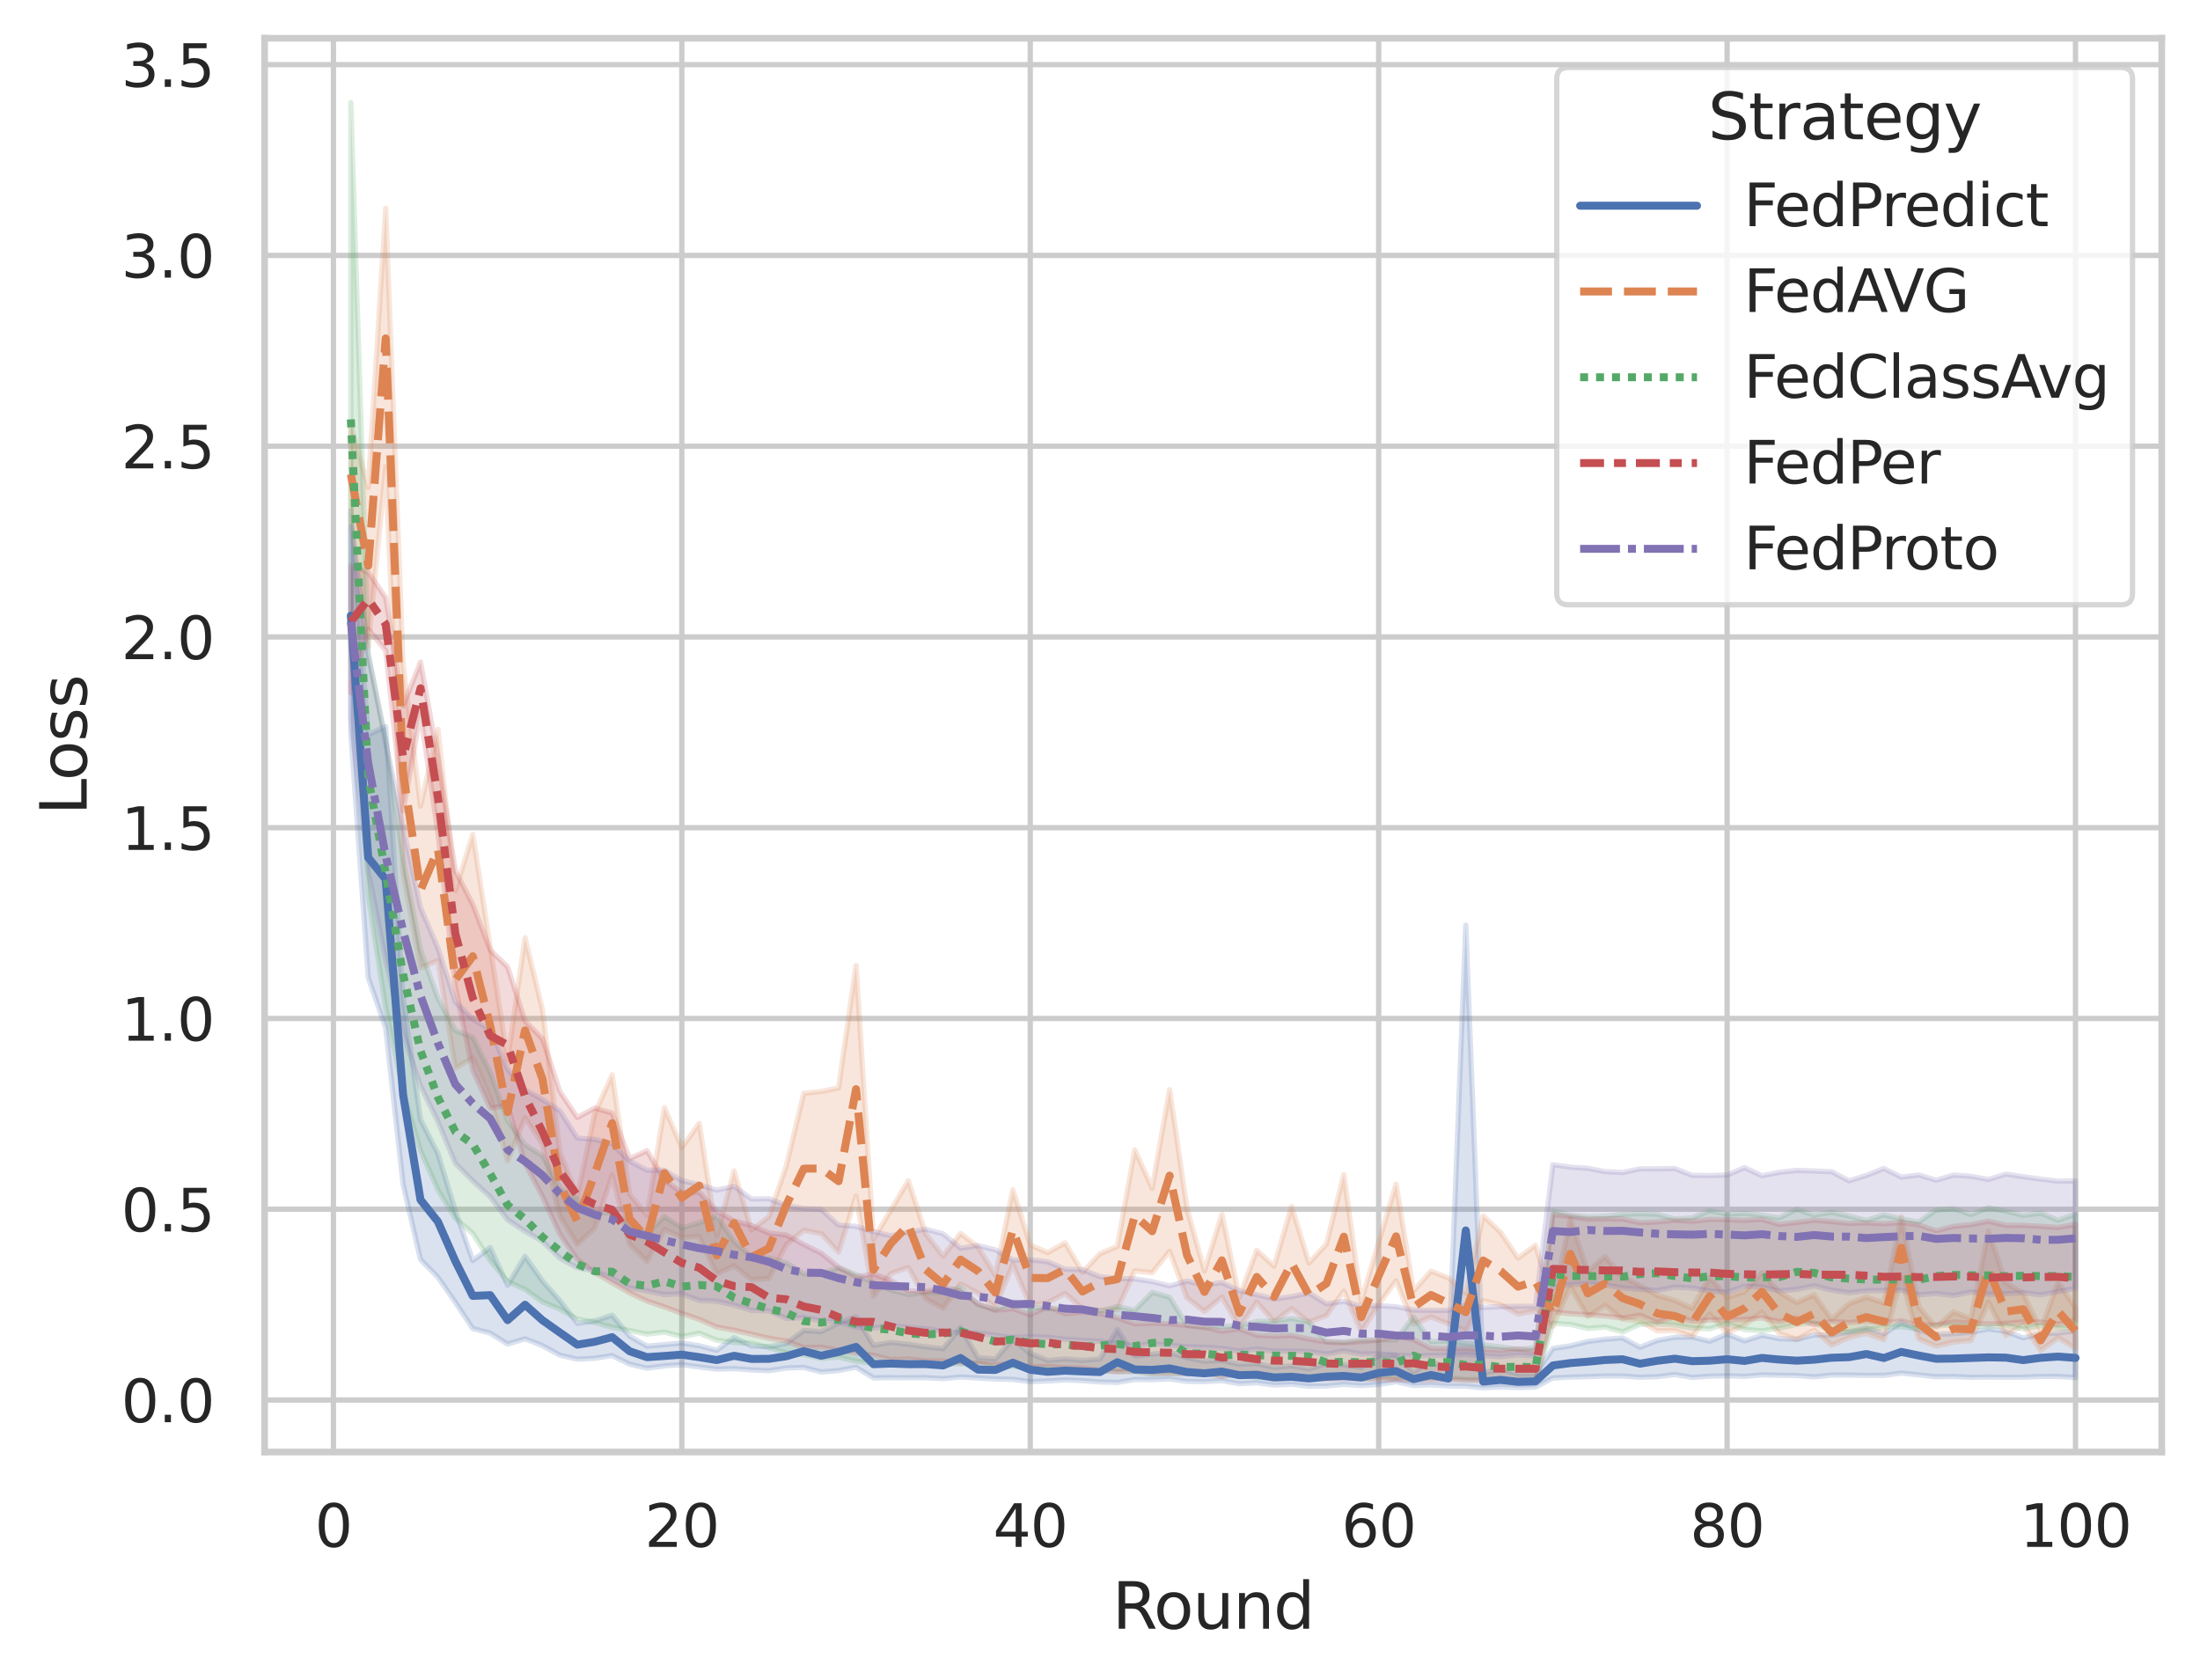 <?xml version="1.0" encoding="utf-8" standalone="no"?>
<!DOCTYPE svg PUBLIC "-//W3C//DTD SVG 1.1//EN"
  "http://www.w3.org/Graphics/SVG/1.1/DTD/svg11.dtd">
<svg xmlns:xlink="http://www.w3.org/1999/xlink" width="414.127pt" height="316.272pt" viewBox="0 0 414.127 316.272" xmlns="http://www.w3.org/2000/svg" version="1.1">
 <defs>
  <style type="text/css">*{stroke-linejoin: round; stroke-linecap: butt}</style>
 </defs>
 <g id="figure_1">
  <g id="patch_1">
   <path d="M 0 316.272 
L 414.127 316.272 
L 414.127 0 
L 0 0 
z
" style="fill: #ffffff"/>
  </g>
  <g id="axes_1">
   <g id="patch_2">
    <path d="M 49.807 273.312 
L 406.927 273.312 
L 406.927 7.2 
L 49.807 7.2 
z
" style="fill: #ffffff"/>
   </g>
   <g id="matplotlib.axis_1">
    <g id="xtick_1">
     <g id="line2d_1">
      <path d="M 62.761 273.312 
L 62.761 7.2 
" clip-path="url(#p85177c102d)" style="fill: none; stroke: #cccccc; stroke-linecap: round"/>
     </g>
     <g id="text_1">
      <!-- 0 -->
      <g style="fill: #262626" transform="translate(59.261 291.17) scale(0.11 -0.11)">
       <defs>
        <path id="DejaVuSans-30" d="M 2034 4250 
Q 1547 4250 1301 3770 
Q 1056 3291 1056 2328 
Q 1056 1369 1301 889 
Q 1547 409 2034 409 
Q 2525 409 2770 889 
Q 3016 1369 3016 2328 
Q 3016 3291 2770 3770 
Q 2525 4250 2034 4250 
z
M 2034 4750 
Q 2819 4750 3233 4129 
Q 3647 3509 3647 2328 
Q 3647 1150 3233 529 
Q 2819 -91 2034 -91 
Q 1250 -91 836 529 
Q 422 1150 422 2328 
Q 422 3509 836 4129 
Q 1250 4750 2034 4750 
z
" transform="scale(0.016)"/>
       </defs>
       <use xlink:href="#DejaVuSans-30"/>
      </g>
     </g>
    </g>
    <g id="xtick_2">
     <g id="line2d_2">
      <path d="M 128.347 273.312 
L 128.347 7.2 
" clip-path="url(#p85177c102d)" style="fill: none; stroke: #cccccc; stroke-linecap: round"/>
     </g>
     <g id="text_2">
      <!-- 20 -->
      <g style="fill: #262626" transform="translate(121.349 291.17) scale(0.11 -0.11)">
       <defs>
        <path id="DejaVuSans-32" d="M 1228 531 
L 3431 531 
L 3431 0 
L 469 0 
L 469 531 
Q 828 903 1448 1529 
Q 2069 2156 2228 2338 
Q 2531 2678 2651 2914 
Q 2772 3150 2772 3378 
Q 2772 3750 2511 3984 
Q 2250 4219 1831 4219 
Q 1534 4219 1204 4116 
Q 875 4013 500 3803 
L 500 4441 
Q 881 4594 1212 4672 
Q 1544 4750 1819 4750 
Q 2544 4750 2975 4387 
Q 3406 4025 3406 3419 
Q 3406 3131 3298 2873 
Q 3191 2616 2906 2266 
Q 2828 2175 2409 1742 
Q 1991 1309 1228 531 
z
" transform="scale(0.016)"/>
       </defs>
       <use xlink:href="#DejaVuSans-32"/>
       <use xlink:href="#DejaVuSans-30" x="63.623"/>
      </g>
     </g>
    </g>
    <g id="xtick_3">
     <g id="line2d_3">
      <path d="M 193.934 273.312 
L 193.934 7.2 
" clip-path="url(#p85177c102d)" style="fill: none; stroke: #cccccc; stroke-linecap: round"/>
     </g>
     <g id="text_3">
      <!-- 40 -->
      <g style="fill: #262626" transform="translate(186.935 291.17) scale(0.11 -0.11)">
       <defs>
        <path id="DejaVuSans-34" d="M 2419 4116 
L 825 1625 
L 2419 1625 
L 2419 4116 
z
M 2253 4666 
L 3047 4666 
L 3047 1625 
L 3713 1625 
L 3713 1100 
L 3047 1100 
L 3047 0 
L 2419 0 
L 2419 1100 
L 313 1100 
L 313 1709 
L 2253 4666 
z
" transform="scale(0.016)"/>
       </defs>
       <use xlink:href="#DejaVuSans-34"/>
       <use xlink:href="#DejaVuSans-30" x="63.623"/>
      </g>
     </g>
    </g>
    <g id="xtick_4">
     <g id="line2d_4">
      <path d="M 259.521 273.312 
L 259.521 7.2 
" clip-path="url(#p85177c102d)" style="fill: none; stroke: #cccccc; stroke-linecap: round"/>
     </g>
     <g id="text_4">
      <!-- 60 -->
      <g style="fill: #262626" transform="translate(252.522 291.17) scale(0.11 -0.11)">
       <defs>
        <path id="DejaVuSans-36" d="M 2113 2584 
Q 1688 2584 1439 2293 
Q 1191 2003 1191 1497 
Q 1191 994 1439 701 
Q 1688 409 2113 409 
Q 2538 409 2786 701 
Q 3034 994 3034 1497 
Q 3034 2003 2786 2293 
Q 2538 2584 2113 2584 
z
M 3366 4563 
L 3366 3988 
Q 3128 4100 2886 4159 
Q 2644 4219 2406 4219 
Q 1781 4219 1451 3797 
Q 1122 3375 1075 2522 
Q 1259 2794 1537 2939 
Q 1816 3084 2150 3084 
Q 2853 3084 3261 2657 
Q 3669 2231 3669 1497 
Q 3669 778 3244 343 
Q 2819 -91 2113 -91 
Q 1303 -91 875 529 
Q 447 1150 447 2328 
Q 447 3434 972 4092 
Q 1497 4750 2381 4750 
Q 2619 4750 2861 4703 
Q 3103 4656 3366 4563 
z
" transform="scale(0.016)"/>
       </defs>
       <use xlink:href="#DejaVuSans-36"/>
       <use xlink:href="#DejaVuSans-30" x="63.623"/>
      </g>
     </g>
    </g>
    <g id="xtick_5">
     <g id="line2d_5">
      <path d="M 325.108 273.312 
L 325.108 7.2 
" clip-path="url(#p85177c102d)" style="fill: none; stroke: #cccccc; stroke-linecap: round"/>
     </g>
     <g id="text_5">
      <!-- 80 -->
      <g style="fill: #262626" transform="translate(318.109 291.17) scale(0.11 -0.11)">
       <defs>
        <path id="DejaVuSans-38" d="M 2034 2216 
Q 1584 2216 1326 1975 
Q 1069 1734 1069 1313 
Q 1069 891 1326 650 
Q 1584 409 2034 409 
Q 2484 409 2743 651 
Q 3003 894 3003 1313 
Q 3003 1734 2745 1975 
Q 2488 2216 2034 2216 
z
M 1403 2484 
Q 997 2584 770 2862 
Q 544 3141 544 3541 
Q 544 4100 942 4425 
Q 1341 4750 2034 4750 
Q 2731 4750 3128 4425 
Q 3525 4100 3525 3541 
Q 3525 3141 3298 2862 
Q 3072 2584 2669 2484 
Q 3125 2378 3379 2068 
Q 3634 1759 3634 1313 
Q 3634 634 3220 271 
Q 2806 -91 2034 -91 
Q 1263 -91 848 271 
Q 434 634 434 1313 
Q 434 1759 690 2068 
Q 947 2378 1403 2484 
z
M 1172 3481 
Q 1172 3119 1398 2916 
Q 1625 2713 2034 2713 
Q 2441 2713 2670 2916 
Q 2900 3119 2900 3481 
Q 2900 3844 2670 4047 
Q 2441 4250 2034 4250 
Q 1625 4250 1398 4047 
Q 1172 3844 1172 3481 
z
" transform="scale(0.016)"/>
       </defs>
       <use xlink:href="#DejaVuSans-38"/>
       <use xlink:href="#DejaVuSans-30" x="63.623"/>
      </g>
     </g>
    </g>
    <g id="xtick_6">
     <g id="line2d_6">
      <path d="M 390.694 273.312 
L 390.694 7.2 
" clip-path="url(#p85177c102d)" style="fill: none; stroke: #cccccc; stroke-linecap: round"/>
     </g>
     <g id="text_6">
      <!-- 100 -->
      <g style="fill: #262626" transform="translate(380.196 291.17) scale(0.11 -0.11)">
       <defs>
        <path id="DejaVuSans-31" d="M 794 531 
L 1825 531 
L 1825 4091 
L 703 3866 
L 703 4441 
L 1819 4666 
L 2450 4666 
L 2450 531 
L 3481 531 
L 3481 0 
L 794 0 
L 794 531 
z
" transform="scale(0.016)"/>
       </defs>
       <use xlink:href="#DejaVuSans-31"/>
       <use xlink:href="#DejaVuSans-30" x="63.623"/>
       <use xlink:href="#DejaVuSans-30" x="127.246"/>
      </g>
     </g>
    </g>
    <g id="text_7">
     <!-- Round -->
     <g style="fill: #262626" transform="translate(209.383 306.576) scale(0.12 -0.12)">
      <defs>
       <path id="DejaVuSans-52" d="M 2841 2188 
Q 3044 2119 3236 1894 
Q 3428 1669 3622 1275 
L 4263 0 
L 3584 0 
L 2988 1197 
Q 2756 1666 2539 1819 
Q 2322 1972 1947 1972 
L 1259 1972 
L 1259 0 
L 628 0 
L 628 4666 
L 2053 4666 
Q 2853 4666 3247 4331 
Q 3641 3997 3641 3322 
Q 3641 2881 3436 2590 
Q 3231 2300 2841 2188 
z
M 1259 4147 
L 1259 2491 
L 2053 2491 
Q 2509 2491 2742 2702 
Q 2975 2913 2975 3322 
Q 2975 3731 2742 3939 
Q 2509 4147 2053 4147 
L 1259 4147 
z
" transform="scale(0.016)"/>
       <path id="DejaVuSans-6f" d="M 1959 3097 
Q 1497 3097 1228 2736 
Q 959 2375 959 1747 
Q 959 1119 1226 758 
Q 1494 397 1959 397 
Q 2419 397 2687 759 
Q 2956 1122 2956 1747 
Q 2956 2369 2687 2733 
Q 2419 3097 1959 3097 
z
M 1959 3584 
Q 2709 3584 3137 3096 
Q 3566 2609 3566 1747 
Q 3566 888 3137 398 
Q 2709 -91 1959 -91 
Q 1206 -91 779 398 
Q 353 888 353 1747 
Q 353 2609 779 3096 
Q 1206 3584 1959 3584 
z
" transform="scale(0.016)"/>
       <path id="DejaVuSans-75" d="M 544 1381 
L 544 3500 
L 1119 3500 
L 1119 1403 
Q 1119 906 1312 657 
Q 1506 409 1894 409 
Q 2359 409 2629 706 
Q 2900 1003 2900 1516 
L 2900 3500 
L 3475 3500 
L 3475 0 
L 2900 0 
L 2900 538 
Q 2691 219 2414 64 
Q 2138 -91 1772 -91 
Q 1169 -91 856 284 
Q 544 659 544 1381 
z
M 1991 3584 
L 1991 3584 
z
" transform="scale(0.016)"/>
       <path id="DejaVuSans-6e" d="M 3513 2113 
L 3513 0 
L 2938 0 
L 2938 2094 
Q 2938 2591 2744 2837 
Q 2550 3084 2163 3084 
Q 1697 3084 1428 2787 
Q 1159 2491 1159 1978 
L 1159 0 
L 581 0 
L 581 3500 
L 1159 3500 
L 1159 2956 
Q 1366 3272 1645 3428 
Q 1925 3584 2291 3584 
Q 2894 3584 3203 3211 
Q 3513 2838 3513 2113 
z
" transform="scale(0.016)"/>
       <path id="DejaVuSans-64" d="M 2906 2969 
L 2906 4863 
L 3481 4863 
L 3481 0 
L 2906 0 
L 2906 525 
Q 2725 213 2448 61 
Q 2172 -91 1784 -91 
Q 1150 -91 751 415 
Q 353 922 353 1747 
Q 353 2572 751 3078 
Q 1150 3584 1784 3584 
Q 2172 3584 2448 3432 
Q 2725 3281 2906 2969 
z
M 947 1747 
Q 947 1113 1208 752 
Q 1469 391 1925 391 
Q 2381 391 2643 752 
Q 2906 1113 2906 1747 
Q 2906 2381 2643 2742 
Q 2381 3103 1925 3103 
Q 1469 3103 1208 2742 
Q 947 2381 947 1747 
z
" transform="scale(0.016)"/>
      </defs>
      <use xlink:href="#DejaVuSans-52"/>
      <use xlink:href="#DejaVuSans-6f" x="64.982"/>
      <use xlink:href="#DejaVuSans-75" x="126.164"/>
      <use xlink:href="#DejaVuSans-6e" x="189.543"/>
      <use xlink:href="#DejaVuSans-64" x="252.922"/>
     </g>
    </g>
   </g>
   <g id="matplotlib.axis_2">
    <g id="ytick_1">
     <g id="line2d_7">
      <path d="M 49.807 263.522 
L 406.927 263.522 
" clip-path="url(#p85177c102d)" style="fill: none; stroke: #cccccc; stroke-linecap: round"/>
     </g>
     <g id="text_8">
      <!-- 0.0 -->
      <g style="fill: #262626" transform="translate(22.814 267.702) scale(0.11 -0.11)">
       <defs>
        <path id="DejaVuSans-2e" d="M 684 794 
L 1344 794 
L 1344 0 
L 684 0 
L 684 794 
z
" transform="scale(0.016)"/>
       </defs>
       <use xlink:href="#DejaVuSans-30"/>
       <use xlink:href="#DejaVuSans-2e" x="63.623"/>
       <use xlink:href="#DejaVuSans-30" x="95.41"/>
      </g>
     </g>
    </g>
    <g id="ytick_2">
     <g id="line2d_8">
      <path d="M 49.807 227.615 
L 406.927 227.615 
" clip-path="url(#p85177c102d)" style="fill: none; stroke: #cccccc; stroke-linecap: round"/>
     </g>
     <g id="text_9">
      <!-- 0.5 -->
      <g style="fill: #262626" transform="translate(22.814 231.794) scale(0.11 -0.11)">
       <defs>
        <path id="DejaVuSans-35" d="M 691 4666 
L 3169 4666 
L 3169 4134 
L 1269 4134 
L 1269 2991 
Q 1406 3038 1543 3061 
Q 1681 3084 1819 3084 
Q 2600 3084 3056 2656 
Q 3513 2228 3513 1497 
Q 3513 744 3044 326 
Q 2575 -91 1722 -91 
Q 1428 -91 1123 -41 
Q 819 9 494 109 
L 494 744 
Q 775 591 1075 516 
Q 1375 441 1709 441 
Q 2250 441 2565 725 
Q 2881 1009 2881 1497 
Q 2881 1984 2565 2268 
Q 2250 2553 1709 2553 
Q 1456 2553 1204 2497 
Q 953 2441 691 2322 
L 691 4666 
z
" transform="scale(0.016)"/>
       </defs>
       <use xlink:href="#DejaVuSans-30"/>
       <use xlink:href="#DejaVuSans-2e" x="63.623"/>
       <use xlink:href="#DejaVuSans-35" x="95.41"/>
      </g>
     </g>
    </g>
    <g id="ytick_3">
     <g id="line2d_9">
      <path d="M 49.807 191.708 
L 406.927 191.708 
" clip-path="url(#p85177c102d)" style="fill: none; stroke: #cccccc; stroke-linecap: round"/>
     </g>
     <g id="text_10">
      <!-- 1.0 -->
      <g style="fill: #262626" transform="translate(22.814 195.887) scale(0.11 -0.11)">
       <use xlink:href="#DejaVuSans-31"/>
       <use xlink:href="#DejaVuSans-2e" x="63.623"/>
       <use xlink:href="#DejaVuSans-30" x="95.41"/>
      </g>
     </g>
    </g>
    <g id="ytick_4">
     <g id="line2d_10">
      <path d="M 49.807 155.8 
L 406.927 155.8 
" clip-path="url(#p85177c102d)" style="fill: none; stroke: #cccccc; stroke-linecap: round"/>
     </g>
     <g id="text_11">
      <!-- 1.5 -->
      <g style="fill: #262626" transform="translate(22.814 159.979) scale(0.11 -0.11)">
       <use xlink:href="#DejaVuSans-31"/>
       <use xlink:href="#DejaVuSans-2e" x="63.623"/>
       <use xlink:href="#DejaVuSans-35" x="95.41"/>
      </g>
     </g>
    </g>
    <g id="ytick_5">
     <g id="line2d_11">
      <path d="M 49.807 119.893 
L 406.927 119.893 
" clip-path="url(#p85177c102d)" style="fill: none; stroke: #cccccc; stroke-linecap: round"/>
     </g>
     <g id="text_12">
      <!-- 2.0 -->
      <g style="fill: #262626" transform="translate(22.814 124.072) scale(0.11 -0.11)">
       <use xlink:href="#DejaVuSans-32"/>
       <use xlink:href="#DejaVuSans-2e" x="63.623"/>
       <use xlink:href="#DejaVuSans-30" x="95.41"/>
      </g>
     </g>
    </g>
    <g id="ytick_6">
     <g id="line2d_12">
      <path d="M 49.807 83.985 
L 406.927 83.985 
" clip-path="url(#p85177c102d)" style="fill: none; stroke: #cccccc; stroke-linecap: round"/>
     </g>
     <g id="text_13">
      <!-- 2.5 -->
      <g style="fill: #262626" transform="translate(22.814 88.164) scale(0.11 -0.11)">
       <use xlink:href="#DejaVuSans-32"/>
       <use xlink:href="#DejaVuSans-2e" x="63.623"/>
       <use xlink:href="#DejaVuSans-35" x="95.41"/>
      </g>
     </g>
    </g>
    <g id="ytick_7">
     <g id="line2d_13">
      <path d="M 49.807 48.078 
L 406.927 48.078 
" clip-path="url(#p85177c102d)" style="fill: none; stroke: #cccccc; stroke-linecap: round"/>
     </g>
     <g id="text_14">
      <!-- 3.0 -->
      <g style="fill: #262626" transform="translate(22.814 52.257) scale(0.11 -0.11)">
       <defs>
        <path id="DejaVuSans-33" d="M 2597 2516 
Q 3050 2419 3304 2112 
Q 3559 1806 3559 1356 
Q 3559 666 3084 287 
Q 2609 -91 1734 -91 
Q 1441 -91 1130 -33 
Q 819 25 488 141 
L 488 750 
Q 750 597 1062 519 
Q 1375 441 1716 441 
Q 2309 441 2620 675 
Q 2931 909 2931 1356 
Q 2931 1769 2642 2001 
Q 2353 2234 1838 2234 
L 1294 2234 
L 1294 2753 
L 1863 2753 
Q 2328 2753 2575 2939 
Q 2822 3125 2822 3475 
Q 2822 3834 2567 4026 
Q 2313 4219 1838 4219 
Q 1578 4219 1281 4162 
Q 984 4106 628 3988 
L 628 4550 
Q 988 4650 1302 4700 
Q 1616 4750 1894 4750 
Q 2613 4750 3031 4423 
Q 3450 4097 3450 3541 
Q 3450 3153 3228 2886 
Q 3006 2619 2597 2516 
z
" transform="scale(0.016)"/>
       </defs>
       <use xlink:href="#DejaVuSans-33"/>
       <use xlink:href="#DejaVuSans-2e" x="63.623"/>
       <use xlink:href="#DejaVuSans-30" x="95.41"/>
      </g>
     </g>
    </g>
    <g id="ytick_8">
     <g id="line2d_14">
      <path d="M 49.807 12.17 
L 406.927 12.17 
" clip-path="url(#p85177c102d)" style="fill: none; stroke: #cccccc; stroke-linecap: round"/>
     </g>
     <g id="text_15">
      <!-- 3.5 -->
      <g style="fill: #262626" transform="translate(22.814 16.35) scale(0.11 -0.11)">
       <use xlink:href="#DejaVuSans-33"/>
       <use xlink:href="#DejaVuSans-2e" x="63.623"/>
       <use xlink:href="#DejaVuSans-35" x="95.41"/>
      </g>
     </g>
    </g>
    <g id="text_16">
     <!-- Loss -->
     <g style="fill: #262626" transform="translate(16.318 153.417) rotate(-90) scale(0.12 -0.12)">
      <defs>
       <path id="DejaVuSans-4c" d="M 628 4666 
L 1259 4666 
L 1259 531 
L 3531 531 
L 3531 0 
L 628 0 
L 628 4666 
z
" transform="scale(0.016)"/>
       <path id="DejaVuSans-73" d="M 2834 3397 
L 2834 2853 
Q 2591 2978 2328 3040 
Q 2066 3103 1784 3103 
Q 1356 3103 1142 2972 
Q 928 2841 928 2578 
Q 928 2378 1081 2264 
Q 1234 2150 1697 2047 
L 1894 2003 
Q 2506 1872 2764 1633 
Q 3022 1394 3022 966 
Q 3022 478 2636 193 
Q 2250 -91 1575 -91 
Q 1294 -91 989 -36 
Q 684 19 347 128 
L 347 722 
Q 666 556 975 473 
Q 1284 391 1588 391 
Q 1994 391 2212 530 
Q 2431 669 2431 922 
Q 2431 1156 2273 1281 
Q 2116 1406 1581 1522 
L 1381 1569 
Q 847 1681 609 1914 
Q 372 2147 372 2553 
Q 372 3047 722 3315 
Q 1072 3584 1716 3584 
Q 2034 3584 2315 3537 
Q 2597 3491 2834 3397 
z
" transform="scale(0.016)"/>
      </defs>
      <use xlink:href="#DejaVuSans-4c"/>
      <use xlink:href="#DejaVuSans-6f" x="53.963"/>
      <use xlink:href="#DejaVuSans-73" x="115.145"/>
      <use xlink:href="#DejaVuSans-73" x="167.244"/>
     </g>
    </g>
   </g>
   <g id="PolyCollection_1">
    <defs>
     <path id="mbbefc85b12" d="M 66.04 -220.205 
L 66.04 -178.304 
L 69.319 -132.251 
L 72.599 -122.786 
L 75.878 -93.35 
L 79.157 -79.206 
L 82.437 -75.854 
L 85.716 -71.138 
L 88.995 -66.191 
L 92.275 -65.349 
L 95.554 -63.284 
L 98.833 -64.277 
L 102.113 -62.984 
L 105.392 -61.183 
L 108.671 -60.437 
L 111.951 -60.606 
L 115.23 -61.108 
L 118.509 -59.492 
L 121.789 -58.74 
L 125.068 -59.161 
L 128.347 -59.404 
L 131.627 -58.961 
L 134.906 -58.566 
L 138.185 -58.645 
L 141.465 -58.411 
L 144.744 -58.259 
L 148.023 -58.767 
L 151.303 -58.878 
L 154.582 -58.026 
L 157.861 -58.292 
L 161.141 -58.913 
L 164.42 -56.918 
L 167.699 -56.964 
L 170.979 -56.939 
L 174.258 -56.958 
L 177.537 -56.771 
L 180.817 -57.084 
L 184.096 -56.901 
L 187.375 -56.695 
L 190.655 -56.634 
L 193.934 -56.203 
L 197.213 -56.342 
L 200.493 -56.521 
L 203.772 -56.393 
L 207.051 -56.148 
L 210.331 -56.063 
L 213.61 -56.608 
L 216.89 -56.586 
L 220.169 -56.714 
L 223.448 -56.267 
L 226.728 -56.212 
L 230.007 -56.396 
L 233.286 -55.82 
L 236.566 -55.995 
L 239.845 -55.562 
L 243.124 -55.715 
L 246.404 -55.349 
L 249.683 -55.393 
L 252.962 -55.694 
L 256.242 -55.468 
L 259.521 -55.679 
L 262.8 -56.197 
L 266.08 -55.484 
L 269.359 -55.591 
L 272.638 -55.408 
L 275.918 -55.344 
L 279.197 -55.056 
L 282.476 -55.203 
L 285.756 -55.095 
L 289.035 -55.161 
L 292.314 -56.898 
L 295.594 -57.059 
L 298.873 -57.143 
L 302.152 -57.27 
L 305.432 -57.257 
L 308.711 -57.033 
L 311.99 -57.13 
L 315.27 -57.548 
L 318.549 -56.995 
L 321.828 -57.237 
L 325.108 -57.308 
L 328.387 -57.194 
L 331.666 -57.472 
L 334.946 -57.4 
L 338.225 -57.357 
L 341.504 -57.096 
L 344.784 -57.445 
L 348.063 -57.438 
L 351.342 -57.381 
L 354.622 -57.389 
L 357.901 -57.822 
L 361.18 -57.478 
L 364.46 -57.127 
L 367.739 -57.176 
L 371.018 -57.019 
L 374.298 -57.058 
L 377.577 -57.026 
L 380.856 -57.042 
L 384.136 -57.172 
L 387.415 -57.181 
L 390.694 -56.982 
L 390.694 -65.745 
L 390.694 -65.745 
L 387.415 -65.37 
L 384.136 -65.209 
L 380.856 -64.432 
L 377.577 -65.663 
L 374.298 -66.113 
L 371.018 -65.498 
L 367.739 -65.252 
L 364.46 -65.101 
L 361.18 -65.865 
L 357.901 -67.355 
L 354.622 -65.191 
L 351.342 -66.308 
L 348.063 -65.55 
L 344.784 -64.965 
L 341.504 -64.989 
L 338.225 -64.146 
L 334.946 -64.302 
L 331.666 -64.916 
L 328.387 -63.871 
L 325.108 -65.152 
L 321.828 -63.801 
L 318.549 -64.593 
L 315.27 -64.55 
L 311.99 -63.949 
L 308.711 -62.673 
L 305.432 -64.422 
L 302.152 -64.185 
L 298.873 -63.763 
L 295.594 -62.936 
L 292.314 -62.447 
L 289.035 -57.622 
L 285.756 -57.656 
L 282.476 -58.555 
L 279.197 -57.834 
L 275.918 -142.128 
L 272.638 -58.507 
L 269.359 -60.059 
L 266.08 -58.074 
L 262.8 -61.125 
L 259.521 -61.11 
L 256.242 -58.843 
L 252.962 -59.39 
L 249.683 -59.615 
L 246.404 -58.62 
L 243.124 -59.187 
L 239.845 -58.872 
L 236.566 -59.595 
L 233.286 -59.464 
L 230.007 -60.187 
L 226.728 -60.059 
L 223.448 -60.695 
L 220.169 -61.699 
L 216.89 -61.372 
L 213.61 -61.028 
L 210.331 -66.017 
L 207.051 -60.467 
L 203.772 -60.205 
L 200.493 -60.465 
L 197.213 -60.203 
L 193.934 -61.482 
L 190.655 -64.192 
L 187.375 -60.456 
L 184.096 -60.706 
L 180.817 -66.38 
L 177.537 -62.413 
L 174.258 -62.74 
L 170.979 -63.228 
L 167.699 -63.593 
L 164.42 -63.041 
L 161.141 -68.408 
L 157.861 -67.23 
L 154.582 -65.624 
L 151.303 -65.841 
L 148.023 -63.394 
L 144.744 -62.774 
L 141.465 -62.922 
L 138.185 -64.477 
L 134.906 -62.111 
L 131.627 -62.962 
L 128.347 -63.47 
L 125.068 -63.176 
L 121.789 -62.887 
L 118.509 -64.779 
L 115.23 -68.714 
L 111.951 -67.623 
L 108.671 -67.191 
L 105.392 -71.452 
L 102.113 -75.141 
L 98.833 -79.785 
L 95.554 -74.34 
L 92.275 -81.422 
L 88.995 -78.996 
L 85.716 -88.335 
L 82.437 -99.093 
L 79.157 -105.536 
L 75.878 -128.466 
L 72.599 -179.502 
L 69.319 -177.972 
L 66.04 -220.205 
z
" style="stroke: #4c72b0; stroke-opacity: 0.2"/>
    </defs>
    <g clip-path="url(#p85177c102d)">
     <use xlink:href="#mbbefc85b12" x="0" y="316.272" style="fill: #4c72b0; fill-opacity: 0.2; stroke: #4c72b0; stroke-opacity: 0.2"/>
    </g>
   </g>
   <g id="PolyCollection_2">
    <defs>
     <path id="mb50060f5f6" d="M 66.04 -236.364 
L 66.04 -218.054 
L 69.319 -194.563 
L 72.599 -228.403 
L 75.878 -152.115 
L 79.157 -134.099 
L 82.437 -135.479 
L 85.716 -115.18 
L 88.995 -117.19 
L 92.275 -109.596 
L 95.554 -97.768 
L 98.833 -105.876 
L 102.113 -100.839 
L 105.392 -87.338 
L 108.671 -82.058 
L 111.951 -85.129 
L 115.23 -95.089 
L 118.509 -82.097 
L 121.789 -78.844 
L 125.068 -84.879 
L 128.347 -83.366 
L 131.627 -83.521 
L 134.906 -76.49 
L 138.185 -78.013 
L 141.465 -75.399 
L 144.744 -75.62 
L 148.023 -82.031 
L 151.303 -84.687 
L 154.582 -84.066 
L 157.861 -80.599 
L 161.141 -91.14 
L 164.42 -72.296 
L 167.699 -76.559 
L 170.979 -77.703 
L 174.258 -71.811 
L 177.537 -70.02 
L 180.817 -74.615 
L 184.096 -72.854 
L 187.375 -70.169 
L 190.655 -78.287 
L 193.934 -70.54 
L 197.213 -71.084 
L 200.493 -72.797 
L 203.772 -69.971 
L 207.051 -69.63 
L 210.331 -69.787 
L 213.61 -77.074 
L 216.89 -76.703 
L 220.169 -80.738 
L 223.448 -71.957 
L 226.728 -69.421 
L 230.007 -72.128 
L 233.286 -66.408 
L 236.566 -71.173 
L 239.845 -67.505 
L 243.124 -69.946 
L 246.404 -67.405 
L 249.683 -68.656 
L 252.962 -73.241 
L 256.242 -65.553 
L 259.521 -70.727 
L 262.8 -75.199 
L 266.08 -67.03 
L 269.359 -68.378 
L 272.638 -67.114 
L 275.918 -65.768 
L 279.197 -71.447 
L 282.476 -70.694 
L 285.756 -68.929 
L 289.035 -69.512 
L 292.314 -66.62 
L 295.594 -74.038 
L 298.873 -68.449 
L 302.152 -70.559 
L 305.432 -67.982 
L 308.711 -67.549 
L 311.99 -65.778 
L 315.27 -65.824 
L 318.549 -64.718 
L 321.828 -68.923 
L 325.108 -65.371 
L 328.387 -66.86 
L 331.666 -69.274 
L 334.946 -65.248 
L 338.225 -64.174 
L 341.504 -65.9 
L 344.784 -63.058 
L 348.063 -64.513 
L 351.342 -65.302 
L 354.622 -64.053 
L 357.901 -75.657 
L 361.18 -64.239 
L 364.46 -62.865 
L 367.739 -63.658 
L 371.018 -63.957 
L 374.298 -71.143 
L 377.577 -64.888 
L 380.856 -66.915 
L 384.136 -62.043 
L 387.415 -64.476 
L 390.694 -62.465 
L 390.694 -70.112 
L 390.694 -70.112 
L 387.415 -74.896 
L 384.136 -65.895 
L 380.856 -72.832 
L 377.577 -74.83 
L 374.298 -84.555 
L 371.018 -68.054 
L 367.739 -69.345 
L 364.46 -66.411 
L 361.18 -70.287 
L 357.901 -87.267 
L 354.622 -70.989 
L 351.342 -72.123 
L 348.063 -70.871 
L 344.784 -67.936 
L 341.504 -72.532 
L 338.225 -71.09 
L 334.946 -73.025 
L 331.666 -76.748 
L 328.387 -73.147 
L 325.108 -72.057 
L 321.828 -75.851 
L 318.549 -70.015 
L 315.27 -71.479 
L 311.99 -72.413 
L 308.711 -74.314 
L 305.432 -75.873 
L 302.152 -79.744 
L 298.873 -76.936 
L 295.594 -86.831 
L 292.314 -71.168 
L 289.035 -81.861 
L 285.756 -79.448 
L 282.476 -84.302 
L 279.197 -87.391 
L 275.918 -72.92 
L 272.638 -75.747 
L 269.359 -76.996 
L 266.08 -73.25 
L 262.8 -93.385 
L 259.521 -82.412 
L 256.242 -71.305 
L 252.962 -95.147 
L 249.683 -82.065 
L 246.404 -78.516 
L 243.124 -89.177 
L 239.845 -77.926 
L 236.566 -80.925 
L 233.286 -72.046 
L 230.007 -87.69 
L 226.728 -77.04 
L 223.448 -88.701 
L 220.169 -111.169 
L 216.89 -92.579 
L 213.61 -99.81 
L 210.331 -81.649 
L 207.051 -80.276 
L 203.772 -76.774 
L 200.493 -82.328 
L 197.213 -80.492 
L 193.934 -81.926 
L 190.655 -92.316 
L 187.375 -76.233 
L 184.096 -81.584 
L 180.817 -84.09 
L 177.537 -79.842 
L 174.258 -83.998 
L 170.979 -94.024 
L 167.699 -88.494 
L 164.42 -82.996 
L 161.141 -134.531 
L 157.861 -111.503 
L 154.582 -110.818 
L 151.303 -110.474 
L 148.023 -96.848 
L 144.744 -87.262 
L 141.465 -84.727 
L 138.185 -95.883 
L 134.906 -83.669 
L 131.627 -104.818 
L 128.347 -100.262 
L 125.068 -107.768 
L 121.789 -87.502 
L 118.509 -91.475 
L 115.23 -113.949 
L 111.951 -106.658 
L 108.671 -91.079 
L 105.392 -99.473 
L 102.113 -126.202 
L 98.833 -139.738 
L 95.554 -116.769 
L 92.275 -138.04 
L 88.995 -159.21 
L 85.716 -148.619 
L 82.437 -178.978 
L 79.157 -164.524 
L 75.878 -191.206 
L 72.599 -277.049 
L 69.319 -224.514 
L 66.04 -236.364 
z
" style="stroke: #dd8452; stroke-opacity: 0.2"/>
    </defs>
    <g clip-path="url(#p85177c102d)">
     <use xlink:href="#mb50060f5f6" x="0" y="316.272" style="fill: #dd8452; fill-opacity: 0.2; stroke: #dd8452; stroke-opacity: 0.2"/>
    </g>
   </g>
   <g id="PolyCollection_3">
    <defs>
     <path id="mf820cc2ba3" d="M 66.04 -296.976 
L 66.04 -194.573 
L 69.319 -147.746 
L 72.599 -126.522 
L 75.878 -110.745 
L 79.157 -99.685 
L 82.437 -92.283 
L 85.716 -86.938 
L 88.995 -84.09 
L 92.275 -78.978 
L 95.554 -75.055 
L 98.833 -73.57 
L 102.113 -71.232 
L 105.392 -69.842 
L 108.671 -67.989 
L 111.951 -67.353 
L 115.23 -66.429 
L 118.509 -65.823 
L 121.789 -65.147 
L 125.068 -65.526 
L 128.347 -64.695 
L 131.627 -65.325 
L 134.906 -64.003 
L 138.185 -63.582 
L 141.465 -63.42 
L 144.744 -62.619 
L 148.023 -61.599 
L 151.303 -61.273 
L 154.582 -60.54 
L 157.861 -60.834 
L 161.141 -60.042 
L 164.42 -59.665 
L 167.699 -59.857 
L 170.979 -59.604 
L 174.258 -59.444 
L 177.537 -59.558 
L 180.817 -59.515 
L 184.096 -59.686 
L 187.375 -58.859 
L 190.655 -59.104 
L 193.934 -58.73 
L 197.213 -58.611 
L 200.493 -58.112 
L 203.772 -57.95 
L 207.051 -58.185 
L 210.331 -58.185 
L 213.61 -58.064 
L 216.89 -57.573 
L 220.169 -57.718 
L 223.448 -57.75 
L 226.728 -57.807 
L 230.007 -57.374 
L 233.286 -57.616 
L 236.566 -57.016 
L 239.845 -56.883 
L 243.124 -56.94 
L 246.404 -57.024 
L 249.683 -56.936 
L 252.962 -57.108 
L 256.242 -56.718 
L 259.521 -56.952 
L 262.8 -56.836 
L 266.08 -56.788 
L 269.359 -56.876 
L 272.638 -56.922 
L 275.918 -56.598 
L 279.197 -56.652 
L 282.476 -56.413 
L 285.756 -56.411 
L 289.035 -56.308 
L 292.314 -67.194 
L 295.594 -66.969 
L 298.873 -66.22 
L 302.152 -66.471 
L 305.432 -65.565 
L 308.711 -67.018 
L 311.99 -67.048 
L 315.27 -66.883 
L 318.549 -66.31 
L 321.828 -66.149 
L 325.108 -67.18 
L 328.387 -66.027 
L 331.666 -65.772 
L 334.946 -66.268 
L 338.225 -67 
L 341.504 -67.254 
L 344.784 -65.843 
L 348.063 -65.565 
L 351.342 -65.956 
L 354.622 -66.485 
L 357.901 -66.523 
L 361.18 -66.155 
L 364.46 -66.707 
L 367.739 -66.897 
L 371.018 -66.711 
L 374.298 -66.543 
L 377.577 -66.789 
L 380.856 -66.139 
L 384.136 -66.777 
L 387.415 -66.291 
L 390.694 -66.254 
L 390.694 -87.739 
L 390.694 -87.739 
L 387.415 -86.594 
L 384.136 -87.909 
L 380.856 -87.499 
L 377.577 -88.303 
L 374.298 -88.925 
L 371.018 -87.661 
L 367.739 -88.769 
L 364.46 -88.511 
L 361.18 -86.247 
L 357.901 -86.818 
L 354.622 -87.592 
L 351.342 -86.543 
L 348.063 -87.362 
L 344.784 -88.09 
L 341.504 -87.531 
L 338.225 -88.636 
L 334.946 -87.043 
L 331.666 -87.498 
L 328.387 -87.886 
L 325.108 -87.753 
L 321.828 -88.366 
L 318.549 -87.043 
L 315.27 -86.81 
L 311.99 -87.699 
L 308.711 -87.823 
L 305.432 -87.691 
L 302.152 -87.311 
L 298.873 -87.21 
L 295.594 -87.539 
L 292.314 -88.331 
L 289.035 -62.608 
L 285.756 -62.271 
L 282.476 -62.757 
L 279.197 -63.084 
L 275.918 -63.365 
L 272.638 -63.864 
L 269.359 -63.748 
L 266.08 -68.358 
L 262.8 -64.056 
L 259.521 -64.043 
L 256.242 -64.04 
L 252.962 -63.653 
L 249.683 -63.734 
L 246.404 -67.443 
L 243.124 -68.104 
L 239.845 -67.565 
L 236.566 -67.533 
L 233.286 -66.712 
L 230.007 -66.598 
L 226.728 -66.49 
L 223.448 -66.805 
L 220.169 -72.091 
L 216.89 -72.997 
L 213.61 -69.656 
L 210.331 -70.346 
L 207.051 -69.466 
L 203.772 -69.593 
L 200.493 -70.093 
L 197.213 -69.925 
L 193.934 -70.186 
L 190.655 -71.24 
L 187.375 -69.757 
L 184.096 -70.68 
L 180.817 -73.966 
L 177.537 -72.917 
L 174.258 -73.009 
L 170.979 -72.588 
L 167.699 -73.483 
L 164.42 -74.79 
L 161.141 -76.37 
L 157.861 -77.612 
L 154.582 -76.633 
L 151.303 -76.513 
L 148.023 -78.58 
L 144.744 -79.49 
L 141.465 -79.678 
L 138.185 -82.599 
L 134.906 -87.368 
L 131.627 -86.089 
L 128.347 -85.162 
L 125.068 -87.282 
L 121.789 -84.004 
L 118.509 -85.798 
L 115.23 -88.103 
L 111.951 -87.848 
L 108.671 -90.544 
L 105.392 -92.638 
L 102.113 -98.724 
L 98.833 -100.81 
L 95.554 -105.372 
L 92.275 -114.384 
L 88.995 -121.019 
L 85.716 -122.287 
L 82.437 -128.324 
L 79.157 -137.499 
L 75.878 -154.584 
L 72.599 -176.991 
L 69.319 -193.177 
L 66.04 -296.976 
z
" style="stroke: #55a868; stroke-opacity: 0.2"/>
    </defs>
    <g clip-path="url(#p85177c102d)">
     <use xlink:href="#mf820cc2ba3" x="0" y="316.272" style="fill: #55a868; fill-opacity: 0.2; stroke: #55a868; stroke-opacity: 0.2"/>
    </g>
   </g>
   <g id="PolyCollection_4">
    <defs>
     <path id="m2df07aa0d7" d="M 66.04 -209.821 
L 66.04 -185.847 
L 69.319 -197.848 
L 72.599 -193.831 
L 75.878 -163.67 
L 79.157 -182.04 
L 82.437 -159.433 
L 85.716 -130.55 
L 88.995 -114.78 
L 92.275 -107.698 
L 95.554 -108.173 
L 98.833 -97.277 
L 102.113 -91.087 
L 105.392 -83.95 
L 108.671 -79.214 
L 111.951 -76.763 
L 115.23 -74.822 
L 118.509 -72.928 
L 121.789 -71.375 
L 125.068 -70.282 
L 128.347 -69.054 
L 131.627 -67.926 
L 134.906 -66.489 
L 138.185 -65.894 
L 141.465 -65.147 
L 144.744 -64.373 
L 148.023 -63.838 
L 151.303 -62.608 
L 154.582 -62.679 
L 157.861 -62.119 
L 161.141 -61.606 
L 164.42 -61.169 
L 167.699 -60.339 
L 170.979 -60.471 
L 174.258 -60.123 
L 177.537 -60.111 
L 180.817 -59.803 
L 184.096 -59.639 
L 187.375 -59.384 
L 190.655 -59.519 
L 193.934 -58.972 
L 197.213 -59.078 
L 200.493 -58.835 
L 203.772 -58.757 
L 207.051 -58.358 
L 210.331 -58.033 
L 213.61 -58.229 
L 216.89 -57.832 
L 220.169 -57.815 
L 223.448 -57.716 
L 226.728 -57.795 
L 230.007 -57.199 
L 233.286 -57.743 
L 236.566 -57.425 
L 239.845 -57.044 
L 243.124 -56.929 
L 246.404 -56.832 
L 249.683 -56.745 
L 252.962 -56.774 
L 256.242 -56.788 
L 259.521 -56.603 
L 262.8 -56.514 
L 266.08 -56.526 
L 269.359 -56.555 
L 272.638 -56.608 
L 275.918 -56.456 
L 279.197 -56.396 
L 282.476 -56.327 
L 285.756 -56.254 
L 289.035 -56.233 
L 292.314 -69.366 
L 295.594 -69.008 
L 298.873 -68.795 
L 302.152 -68.555 
L 305.432 -68.184 
L 308.711 -68.687 
L 311.99 -67.368 
L 315.27 -68.431 
L 318.549 -67.615 
L 321.828 -67.83 
L 325.108 -67.855 
L 328.387 -67.917 
L 331.666 -68.196 
L 334.946 -67.525 
L 338.225 -68.207 
L 341.504 -66.945 
L 344.784 -67.525 
L 348.063 -67.321 
L 351.342 -67.6 
L 354.622 -67.231 
L 357.901 -67.663 
L 361.18 -66.853 
L 364.46 -66.913 
L 367.739 -67.418 
L 371.018 -67.248 
L 374.298 -67.056 
L 377.577 -67.163 
L 380.856 -67.453 
L 384.136 -67.421 
L 387.415 -67.025 
L 390.694 -67.801 
L 390.694 -85.799 
L 390.694 -85.799 
L 387.415 -85.216 
L 384.136 -85.445 
L 380.856 -85.616 
L 377.577 -85.637 
L 374.298 -86.392 
L 371.018 -85.75 
L 367.739 -85.435 
L 364.46 -84.597 
L 361.18 -85.725 
L 357.901 -86.159 
L 354.622 -85.929 
L 351.342 -86.083 
L 348.063 -85.982 
L 344.784 -86.331 
L 341.504 -86.58 
L 338.225 -86.17 
L 334.946 -85.788 
L 331.666 -86.749 
L 328.387 -86.561 
L 325.108 -86.696 
L 321.828 -86.736 
L 318.549 -86.388 
L 315.27 -86.578 
L 311.99 -86.269 
L 308.711 -86.119 
L 305.432 -86.819 
L 302.152 -86.844 
L 298.873 -86.794 
L 295.594 -87.265 
L 292.314 -87.657 
L 289.035 -61.834 
L 285.756 -62.381 
L 282.476 -62.039 
L 279.197 -62.247 
L 275.918 -62.445 
L 272.638 -62.389 
L 269.359 -62.48 
L 266.08 -64.124 
L 262.8 -64.776 
L 259.521 -64.01 
L 256.242 -63.753 
L 252.962 -63.484 
L 249.683 -63.669 
L 246.404 -64.219 
L 243.124 -64.902 
L 239.845 -64.768 
L 236.566 -64.942 
L 233.286 -66.141 
L 230.007 -65.689 
L 226.728 -66.42 
L 223.448 -66.784 
L 220.169 -67.106 
L 216.89 -67.214 
L 213.61 -67.078 
L 210.331 -68.212 
L 207.051 -69.018 
L 203.772 -69.268 
L 200.493 -68.993 
L 197.213 -70.348 
L 193.934 -68.786 
L 190.655 -69.943 
L 187.375 -69.635 
L 184.096 -70.879 
L 180.817 -73.164 
L 177.537 -73.963 
L 174.258 -73.167 
L 170.979 -73.278 
L 167.699 -75.263 
L 164.42 -76.451 
L 161.141 -75.912 
L 157.861 -77.747 
L 154.582 -80.368 
L 151.303 -82.005 
L 148.023 -83.792 
L 144.744 -84.147 
L 141.465 -85.595 
L 138.185 -86.445 
L 134.906 -88.307 
L 131.627 -91.842 
L 128.347 -91.76 
L 125.068 -94.132 
L 121.789 -99.668 
L 118.509 -98.157 
L 115.23 -106.739 
L 111.951 -107.704 
L 108.671 -105.919 
L 105.392 -110.79 
L 102.113 -120.736 
L 98.833 -124.089 
L 95.554 -134.261 
L 92.275 -137.432 
L 88.995 -146.015 
L 85.716 -152.349 
L 82.437 -173.558 
L 79.157 -191.642 
L 75.878 -183.394 
L 72.599 -203.78 
L 69.319 -208.533 
L 66.04 -209.821 
z
" style="stroke: #c44e52; stroke-opacity: 0.2"/>
    </defs>
    <g clip-path="url(#p85177c102d)">
     <use xlink:href="#m2df07aa0d7" x="0" y="316.272" style="fill: #c44e52; fill-opacity: 0.2; stroke: #c44e52; stroke-opacity: 0.2"/>
    </g>
   </g>
   <g id="PolyCollection_5">
    <defs>
     <path id="m11742f1879" d="M 66.04 -217.102 
L 66.04 -180.98 
L 69.319 -152.229 
L 72.599 -135.583 
L 75.878 -121.702 
L 79.157 -111.867 
L 82.437 -105.14 
L 85.716 -97.294 
L 88.995 -94.002 
L 92.275 -91.003 
L 95.554 -86.655 
L 98.833 -84.521 
L 102.113 -82.609 
L 105.392 -79.462 
L 108.671 -77.635 
L 111.951 -77.038 
L 115.23 -75.646 
L 118.509 -73.862 
L 121.789 -73.283 
L 125.068 -72.602 
L 128.347 -72.743 
L 131.627 -71.494 
L 134.906 -71.35 
L 138.185 -70.612 
L 141.465 -69.623 
L 144.744 -69.542 
L 148.023 -68.118 
L 151.303 -68.272 
L 154.582 -67.689 
L 157.861 -67.451 
L 161.141 -66.424 
L 164.42 -66.276 
L 167.699 -66.73 
L 170.979 -66.402 
L 174.258 -66.156 
L 177.537 -65.662 
L 180.817 -65.377 
L 184.096 -65.367 
L 187.375 -64.919 
L 190.655 -64.488 
L 193.934 -64.682 
L 197.213 -64.557 
L 200.493 -64.185 
L 203.772 -63.975 
L 207.051 -63.802 
L 210.331 -63.306 
L 213.61 -62.986 
L 216.89 -63.36 
L 220.169 -63.029 
L 223.448 -62.776 
L 226.728 -62.689 
L 230.007 -62.462 
L 233.286 -61.967 
L 236.566 -62.338 
L 239.845 -61.962 
L 243.124 -61.963 
L 246.404 -61.891 
L 249.683 -61.401 
L 252.962 -61.996 
L 256.242 -61.408 
L 259.521 -61.48 
L 262.8 -61.189 
L 266.08 -61.037 
L 269.359 -61.131 
L 272.638 -61.158 
L 275.918 -61.328 
L 279.197 -61.096 
L 282.476 -60.901 
L 285.756 -61.244 
L 289.035 -60.967 
L 292.314 -73.941 
L 295.594 -74.475 
L 298.873 -74.646 
L 302.152 -74.442 
L 305.432 -73.85 
L 308.711 -73.594 
L 311.99 -73.376 
L 315.27 -73.996 
L 318.549 -73.828 
L 321.828 -73.278 
L 325.108 -73.022 
L 328.387 -74.164 
L 331.666 -74.063 
L 334.946 -73.283 
L 338.225 -73.588 
L 341.504 -74.253 
L 344.784 -73.422 
L 348.063 -72.957 
L 351.342 -73.293 
L 354.622 -73.397 
L 357.901 -73.407 
L 361.18 -72.549 
L 364.46 -72.801 
L 367.739 -72.415 
L 371.018 -73.085 
L 374.298 -72.664 
L 377.577 -72.759 
L 380.856 -72.958 
L 384.136 -72.524 
L 387.415 -73.147 
L 390.694 -73.79 
L 390.694 -93.998 
L 390.694 -93.998 
L 387.415 -93.936 
L 384.136 -94.325 
L 380.856 -94.778 
L 377.577 -95.262 
L 374.298 -94.26 
L 371.018 -94.86 
L 367.739 -95.08 
L 364.46 -94.122 
L 361.18 -95.1 
L 357.901 -94.7 
L 354.622 -96.325 
L 351.342 -95.027 
L 348.063 -94.005 
L 344.784 -95.724 
L 341.504 -95.849 
L 338.225 -95.973 
L 334.946 -95.597 
L 331.666 -94.965 
L 328.387 -96.49 
L 325.108 -95.098 
L 321.828 -94.999 
L 318.549 -95.034 
L 315.27 -96.314 
L 311.99 -96.26 
L 308.711 -96.266 
L 305.432 -95.569 
L 302.152 -95.743 
L 298.873 -96.364 
L 295.594 -96.576 
L 292.314 -97.049 
L 289.035 -70.383 
L 285.756 -70.393 
L 282.476 -70.322 
L 279.197 -70.156 
L 275.918 -70.641 
L 272.638 -69.631 
L 269.359 -69.624 
L 266.08 -69.686 
L 262.8 -70.306 
L 259.521 -70.504 
L 256.242 -70.382 
L 252.962 -71.311 
L 249.683 -70.844 
L 246.404 -72.888 
L 243.124 -72.222 
L 239.845 -71.768 
L 236.566 -72.56 
L 233.286 -73.316 
L 230.007 -74.853 
L 226.728 -74.354 
L 223.448 -75.133 
L 220.169 -74.234 
L 216.89 -75.037 
L 213.61 -75.547 
L 210.331 -75.599 
L 207.051 -75.963 
L 203.772 -77.266 
L 200.493 -77.377 
L 197.213 -78.776 
L 193.934 -79.136 
L 190.655 -79.112 
L 187.375 -81.012 
L 184.096 -81.817 
L 180.817 -81.321 
L 177.537 -84.023 
L 174.258 -84.9 
L 170.979 -84.35 
L 167.699 -83.668 
L 164.42 -84.433 
L 161.141 -85.436 
L 157.861 -85.671 
L 154.582 -88.638 
L 151.303 -88.79 
L 148.023 -89.342 
L 144.744 -90.633 
L 141.465 -90.584 
L 138.185 -92.962 
L 134.906 -92.255 
L 131.627 -93.302 
L 128.347 -94.039 
L 125.068 -96.01 
L 121.789 -95.992 
L 118.509 -97.716 
L 115.23 -100.946 
L 111.951 -101.795 
L 108.671 -102.059 
L 105.392 -107.153 
L 102.113 -109.316 
L 98.833 -111.119 
L 95.554 -114.993 
L 92.275 -122.407 
L 88.995 -124.474 
L 85.716 -127.685 
L 82.437 -137.787 
L 79.157 -145.431 
L 75.878 -160.704 
L 72.599 -176.525 
L 69.319 -192.935 
L 66.04 -217.102 
z
" style="stroke: #8172b3; stroke-opacity: 0.2"/>
    </defs>
    <g clip-path="url(#p85177c102d)">
     <use xlink:href="#m11742f1879" x="0" y="316.272" style="fill: #8172b3; fill-opacity: 0.2; stroke: #8172b3; stroke-opacity: 0.2"/>
    </g>
   </g>
   <g id="line2d_15">
    <path d="M 66.04 115.881 
L 69.319 161.433 
L 72.599 165.503 
L 75.878 206.06 
L 79.157 225.839 
L 82.437 229.958 
L 85.716 237.387 
L 88.995 243.929 
L 92.275 243.786 
L 95.554 248.489 
L 98.833 245.593 
L 102.113 248.515 
L 105.392 250.831 
L 108.671 253.11 
L 111.951 252.561 
L 115.23 251.69 
L 118.509 254.342 
L 121.789 255.46 
L 125.068 255.236 
L 128.347 254.986 
L 131.627 255.458 
L 134.906 256.005 
L 138.185 255.203 
L 141.465 255.789 
L 144.744 255.774 
L 148.023 255.285 
L 151.303 254.331 
L 154.582 255.187 
L 157.861 254.475 
L 161.141 253.534 
L 164.42 256.784 
L 167.699 256.662 
L 170.979 256.778 
L 174.258 256.771 
L 177.537 257.019 
L 180.817 255.619 
L 184.096 257.806 
L 187.375 257.865 
L 190.655 256.505 
L 193.934 257.826 
L 197.213 258.218 
L 200.493 258.003 
L 203.772 258.143 
L 207.051 258.264 
L 210.331 256.411 
L 213.61 257.789 
L 216.89 257.851 
L 220.169 257.577 
L 223.448 258.262 
L 226.728 258.498 
L 230.007 258.176 
L 233.286 258.854 
L 236.566 258.767 
L 239.845 259.282 
L 243.124 259.15 
L 246.404 259.474 
L 249.683 259.136 
L 252.962 258.999 
L 256.242 259.292 
L 259.521 258.429 
L 262.8 258.085 
L 266.08 259.592 
L 269.359 258.815 
L 272.638 259.492 
L 275.918 231.612 
L 279.197 260.057 
L 282.476 259.742 
L 285.756 260.107 
L 289.035 260.005 
L 292.314 257.019 
L 295.594 256.572 
L 298.873 256.312 
L 302.152 255.99 
L 305.432 255.856 
L 308.711 256.69 
L 311.99 256.134 
L 315.27 255.747 
L 318.549 256.216 
L 321.828 256.126 
L 325.108 255.847 
L 328.387 256.167 
L 331.666 255.603 
L 334.946 255.909 
L 338.225 256.12 
L 341.504 255.935 
L 344.784 255.564 
L 348.063 255.463 
L 351.342 254.868 
L 354.622 255.616 
L 357.901 254.469 
L 361.18 255.149 
L 364.46 255.762 
L 367.739 255.725 
L 371.018 255.61 
L 374.298 255.499 
L 377.577 255.548 
L 380.856 256.016 
L 384.136 255.581 
L 387.415 255.351 
L 390.694 255.599 
" clip-path="url(#p85177c102d)" style="fill: none; stroke: #4c72b0; stroke-width: 1.5; stroke-linecap: round"/>
   </g>
   <g id="line2d_16">
    <path d="M 66.04 89.277 
L 69.319 106.496 
L 72.599 63.688 
L 75.878 145.399 
L 79.157 167.567 
L 82.437 159.858 
L 85.716 184.418 
L 88.995 179.996 
L 92.275 193.061 
L 95.554 209.343 
L 98.833 193.946 
L 102.113 203.092 
L 105.392 222.897 
L 108.671 229.904 
L 111.951 220.925 
L 115.23 211.421 
L 118.509 229.426 
L 121.789 233.069 
L 125.068 220.803 
L 128.347 225.429 
L 131.627 223.162 
L 134.906 236.323 
L 138.185 230.192 
L 141.465 236.606 
L 144.744 234.976 
L 148.023 226.786 
L 151.303 219.97 
L 154.582 219.948 
L 157.861 222.344 
L 161.141 205.011 
L 164.42 239.016 
L 167.699 234.031 
L 170.979 230.586 
L 174.258 238.976 
L 177.537 241.717 
L 180.817 237.092 
L 184.096 239.257 
L 187.375 243.314 
L 190.655 231.48 
L 193.934 240.549 
L 197.213 240.58 
L 200.493 238.934 
L 203.772 243.095 
L 207.051 241.387 
L 210.331 240.769 
L 213.61 228.81 
L 216.89 231.758 
L 220.169 221.287 
L 223.448 236.271 
L 226.728 243.171 
L 230.007 237.235 
L 233.286 247.14 
L 236.566 240.363 
L 239.845 244.096 
L 243.124 237.768 
L 246.404 243.774 
L 249.683 241.604 
L 252.962 232.774 
L 256.242 247.93 
L 259.521 240.131 
L 262.8 232.715 
L 266.08 246.056 
L 269.359 243.746 
L 272.638 245.292 
L 275.918 246.986 
L 279.197 237.27 
L 282.476 239.248 
L 285.756 242.19 
L 289.035 241.172 
L 292.314 247.418 
L 295.594 236.009 
L 298.873 243.445 
L 302.152 241.598 
L 305.432 244.339 
L 308.711 245.473 
L 311.99 247.235 
L 315.27 247.714 
L 318.549 248.982 
L 321.828 243.978 
L 325.108 247.822 
L 328.387 246.285 
L 331.666 243.14 
L 334.946 247.293 
L 338.225 248.855 
L 341.504 247.266 
L 344.784 250.826 
L 348.063 248.921 
L 351.342 247.929 
L 354.622 248.785 
L 357.901 234.855 
L 361.18 249.127 
L 364.46 251.683 
L 367.739 250.101 
L 371.018 250.228 
L 374.298 238.891 
L 377.577 246.881 
L 380.856 246.439 
L 384.136 252.307 
L 387.415 246.815 
L 390.694 250.5 
" clip-path="url(#p85177c102d)" style="fill: none; stroke-dasharray: 6,2.25; stroke-dashoffset: 0; stroke: #dd8452; stroke-width: 1.5"/>
   </g>
   <g id="line2d_17">
    <path d="M 66.04 78.941 
L 69.319 146.339 
L 72.599 164.286 
L 75.878 183.376 
L 79.157 197.813 
L 82.437 206.558 
L 85.716 213.028 
L 88.995 215.367 
L 92.275 220.935 
L 95.554 226.848 
L 98.833 229.475 
L 102.113 232.846 
L 105.392 235.483 
L 108.671 237.941 
L 111.951 239.283 
L 115.23 239.382 
L 118.509 241.64 
L 121.789 242.025 
L 125.068 241.166 
L 128.347 242.178 
L 131.627 241.878 
L 134.906 242.121 
L 138.185 244.274 
L 141.465 245.347 
L 144.744 246.388 
L 148.023 247.11 
L 151.303 248.665 
L 154.582 248.963 
L 157.861 248.312 
L 161.141 249.187 
L 164.42 250.02 
L 167.699 250.302 
L 170.979 250.987 
L 174.258 251.184 
L 177.537 251.003 
L 180.817 250.58 
L 184.096 251.599 
L 187.375 252.505 
L 190.655 252.123 
L 193.934 252.773 
L 197.213 253.035 
L 200.493 253.031 
L 203.772 253.49 
L 207.051 253.28 
L 210.331 252.988 
L 213.61 253.379 
L 216.89 252.788 
L 220.169 252.645 
L 223.448 254.777 
L 226.728 254.798 
L 230.007 255.141 
L 233.286 254.982 
L 236.566 255.103 
L 239.845 255.157 
L 243.124 255.201 
L 246.404 255.321 
L 249.683 256.441 
L 252.962 256.329 
L 256.242 256.434 
L 259.521 256.318 
L 262.8 256.573 
L 266.08 255.159 
L 269.359 256.517 
L 272.638 256.379 
L 275.918 256.943 
L 279.197 256.887 
L 282.476 257.34 
L 285.756 257.253 
L 289.035 257.363 
L 292.314 239.79 
L 295.594 240.175 
L 298.873 240.189 
L 302.152 240.257 
L 305.432 240.314 
L 308.711 239.813 
L 311.99 239.66 
L 315.27 240.192 
L 318.549 240.629 
L 321.828 240.239 
L 325.108 240.209 
L 328.387 240.465 
L 331.666 240.418 
L 334.946 240.391 
L 338.225 239.402 
L 341.504 239.595 
L 344.784 240.455 
L 348.063 240.666 
L 351.342 240.841 
L 354.622 240.887 
L 357.901 240.762 
L 361.18 240.9 
L 364.46 240.199 
L 367.739 239.973 
L 371.018 240.044 
L 374.298 240.07 
L 377.577 240.214 
L 380.856 240.144 
L 384.136 240.203 
L 387.415 240.18 
L 390.694 240.371 
" clip-path="url(#p85177c102d)" style="fill: none; stroke-dasharray: 1.5,1.5; stroke-dashoffset: 0; stroke: #55a868; stroke-width: 1.5"/>
   </g>
   <g id="line2d_18">
    <path d="M 66.04 117.021 
L 69.319 112.801 
L 72.599 117.498 
L 75.878 142.564 
L 79.157 129.549 
L 82.437 150.038 
L 85.716 175.757 
L 88.995 187.871 
L 92.275 194.938 
L 95.554 196.719 
L 98.833 206.42 
L 102.113 213.029 
L 105.392 220.487 
L 108.671 225.025 
L 111.951 226.71 
L 115.23 227.722 
L 118.509 232.373 
L 121.789 233.704 
L 125.068 235.725 
L 128.347 237.708 
L 131.627 238.636 
L 134.906 241.072 
L 138.185 242.086 
L 141.465 242.28 
L 144.744 244.268 
L 148.023 244.567 
L 151.303 245.921 
L 154.582 246.582 
L 157.861 247.931 
L 161.141 248.792 
L 164.42 248.81 
L 167.699 249.691 
L 170.979 250.463 
L 174.258 250.876 
L 177.537 250.831 
L 180.817 250.85 
L 184.096 251.623 
L 187.375 252.497 
L 190.655 252.42 
L 193.934 252.883 
L 197.213 252.686 
L 200.493 253.184 
L 203.772 253.358 
L 207.051 253.785 
L 210.331 253.965 
L 213.61 254.479 
L 216.89 254.542 
L 220.169 254.637 
L 223.448 254.889 
L 226.728 254.946 
L 230.007 255.536 
L 233.286 255.338 
L 236.566 255.851 
L 239.845 256.118 
L 243.124 256.137 
L 246.404 256.353 
L 249.683 256.646 
L 252.962 256.73 
L 256.242 256.673 
L 259.521 256.692 
L 262.8 256.691 
L 266.08 256.616 
L 269.359 257.161 
L 272.638 257.325 
L 275.918 257.212 
L 279.197 257.502 
L 282.476 257.63 
L 285.756 257.637 
L 289.035 257.641 
L 292.314 238.84 
L 295.594 238.978 
L 298.873 239.046 
L 302.152 239.133 
L 305.432 239.144 
L 308.711 239.401 
L 311.99 239.324 
L 315.27 239.468 
L 318.549 239.523 
L 321.828 239.538 
L 325.108 239.773 
L 328.387 239.859 
L 331.666 239.909 
L 334.946 239.862 
L 338.225 239.781 
L 341.504 239.92 
L 344.784 239.939 
L 348.063 239.947 
L 351.342 240.115 
L 354.622 240.334 
L 357.901 240.284 
L 361.18 240.395 
L 364.46 240.361 
L 367.739 240.269 
L 371.018 240.3 
L 374.298 240.486 
L 377.577 240.37 
L 380.856 240.447 
L 384.136 240.372 
L 387.415 240.347 
L 390.694 240.595 
" clip-path="url(#p85177c102d)" style="fill: none; stroke-dasharray: 4.5,1.875,2.25,1.875; stroke-dashoffset: 0; stroke: #c44e52; stroke-width: 1.5"/>
   </g>
   <g id="line2d_19">
    <path d="M 66.04 117.05 
L 69.319 143.722 
L 72.599 161.102 
L 75.878 175.206 
L 79.157 187.422 
L 82.437 196.36 
L 85.716 204.1 
L 88.995 207.71 
L 92.275 210.548 
L 95.554 216.426 
L 98.833 218.607 
L 102.113 221.21 
L 105.392 224.728 
L 108.671 227.336 
L 111.951 228.628 
L 115.23 229.524 
L 118.509 231.825 
L 121.789 232.619 
L 125.068 233.455 
L 128.347 234.235 
L 131.627 234.952 
L 134.906 235.485 
L 138.185 236.193 
L 141.465 236.65 
L 144.744 237.507 
L 148.023 238.893 
L 151.303 239.547 
L 154.582 239.6 
L 157.861 240.584 
L 161.141 241.365 
L 164.42 241.904 
L 167.699 242.073 
L 170.979 242.163 
L 174.258 242.281 
L 177.537 242.962 
L 180.817 243.857 
L 184.096 244.077 
L 187.375 244.489 
L 190.655 245.51 
L 193.934 245.433 
L 197.213 245.825 
L 200.493 246.332 
L 203.772 246.466 
L 207.051 247.082 
L 210.331 247.483 
L 213.61 247.745 
L 216.89 248.071 
L 220.169 248.488 
L 223.448 248.387 
L 226.728 248.782 
L 230.007 248.825 
L 233.286 249.523 
L 236.566 249.766 
L 239.845 250.049 
L 243.124 249.952 
L 246.404 250.013 
L 249.683 250.846 
L 252.962 250.513 
L 256.242 251.044 
L 259.521 251.032 
L 262.8 251.395 
L 266.08 251.441 
L 269.359 251.424 
L 272.638 251.675 
L 275.918 251.345 
L 279.197 251.407 
L 282.476 251.614 
L 285.756 251.373 
L 289.035 251.574 
L 292.314 231.717 
L 295.594 231.9 
L 298.873 231.522 
L 302.152 231.711 
L 305.432 231.681 
L 308.711 231.979 
L 311.99 232.226 
L 315.27 232.344 
L 318.549 232.401 
L 321.828 232.261 
L 325.108 232.374 
L 328.387 232.539 
L 331.666 232.318 
L 334.946 232.664 
L 338.225 232.824 
L 341.504 232.47 
L 344.784 232.757 
L 348.063 232.777 
L 351.342 233.04 
L 354.622 232.855 
L 357.901 232.709 
L 361.18 232.62 
L 364.46 233.197 
L 367.739 233.024 
L 371.018 233.121 
L 374.298 233.175 
L 377.577 233.012 
L 380.856 233.082 
L 384.136 233.365 
L 387.415 233.364 
L 390.694 233.091 
" clip-path="url(#p85177c102d)" style="fill: none; stroke-dasharray: 7.5,1.5,1.5,1.5; stroke-dashoffset: 0; stroke: #8172b3; stroke-width: 1.5"/>
   </g>
   <g id="line2d_20"/>
   <g id="line2d_21"/>
   <g id="line2d_22"/>
   <g id="line2d_23"/>
   <g id="line2d_24"/>
   <g id="patch_3">
    <path d="M 49.807 273.312 
L 49.807 7.2 
" style="fill: none; stroke: #cccccc; stroke-width: 1.25; stroke-linejoin: miter; stroke-linecap: square"/>
   </g>
   <g id="patch_4">
    <path d="M 406.927 273.312 
L 406.927 7.2 
" style="fill: none; stroke: #cccccc; stroke-width: 1.25; stroke-linejoin: miter; stroke-linecap: square"/>
   </g>
   <g id="patch_5">
    <path d="M 49.807 273.312 
L 406.927 273.312 
" style="fill: none; stroke: #cccccc; stroke-width: 1.25; stroke-linejoin: miter; stroke-linecap: square"/>
   </g>
   <g id="patch_6">
    <path d="M 49.807 7.2 
L 406.927 7.2 
" style="fill: none; stroke: #cccccc; stroke-width: 1.25; stroke-linejoin: miter; stroke-linecap: square"/>
   </g>
   <g id="legend_1">
    <g id="patch_7">
     <path d="M 295.243 113.843 
L 399.227 113.843 
Q 401.427 113.843 401.427 111.643 
L 401.427 14.9 
Q 401.427 12.7 399.227 12.7 
L 295.243 12.7 
Q 293.043 12.7 293.043 14.9 
L 293.043 111.643 
Q 293.043 113.843 295.243 113.843 
z
" style="fill: #ffffff; opacity: 0.8; stroke: #cccccc; stroke-linejoin: miter"/>
    </g>
    <g id="text_17">
     <!-- Strategy -->
     <g style="fill: #262626" transform="translate(321.526 26.218) scale(0.12 -0.12)">
      <defs>
       <path id="DejaVuSans-53" d="M 3425 4513 
L 3425 3897 
Q 3066 4069 2747 4153 
Q 2428 4238 2131 4238 
Q 1616 4238 1336 4038 
Q 1056 3838 1056 3469 
Q 1056 3159 1242 3001 
Q 1428 2844 1947 2747 
L 2328 2669 
Q 3034 2534 3370 2195 
Q 3706 1856 3706 1288 
Q 3706 609 3251 259 
Q 2797 -91 1919 -91 
Q 1588 -91 1214 -16 
Q 841 59 441 206 
L 441 856 
Q 825 641 1194 531 
Q 1563 422 1919 422 
Q 2459 422 2753 634 
Q 3047 847 3047 1241 
Q 3047 1584 2836 1778 
Q 2625 1972 2144 2069 
L 1759 2144 
Q 1053 2284 737 2584 
Q 422 2884 422 3419 
Q 422 4038 858 4394 
Q 1294 4750 2059 4750 
Q 2388 4750 2728 4690 
Q 3069 4631 3425 4513 
z
" transform="scale(0.016)"/>
       <path id="DejaVuSans-74" d="M 1172 4494 
L 1172 3500 
L 2356 3500 
L 2356 3053 
L 1172 3053 
L 1172 1153 
Q 1172 725 1289 603 
Q 1406 481 1766 481 
L 2356 481 
L 2356 0 
L 1766 0 
Q 1100 0 847 248 
Q 594 497 594 1153 
L 594 3053 
L 172 3053 
L 172 3500 
L 594 3500 
L 594 4494 
L 1172 4494 
z
" transform="scale(0.016)"/>
       <path id="DejaVuSans-72" d="M 2631 2963 
Q 2534 3019 2420 3045 
Q 2306 3072 2169 3072 
Q 1681 3072 1420 2755 
Q 1159 2438 1159 1844 
L 1159 0 
L 581 0 
L 581 3500 
L 1159 3500 
L 1159 2956 
Q 1341 3275 1631 3429 
Q 1922 3584 2338 3584 
Q 2397 3584 2469 3576 
Q 2541 3569 2628 3553 
L 2631 2963 
z
" transform="scale(0.016)"/>
       <path id="DejaVuSans-61" d="M 2194 1759 
Q 1497 1759 1228 1600 
Q 959 1441 959 1056 
Q 959 750 1161 570 
Q 1363 391 1709 391 
Q 2188 391 2477 730 
Q 2766 1069 2766 1631 
L 2766 1759 
L 2194 1759 
z
M 3341 1997 
L 3341 0 
L 2766 0 
L 2766 531 
Q 2569 213 2275 61 
Q 1981 -91 1556 -91 
Q 1019 -91 701 211 
Q 384 513 384 1019 
Q 384 1609 779 1909 
Q 1175 2209 1959 2209 
L 2766 2209 
L 2766 2266 
Q 2766 2663 2505 2880 
Q 2244 3097 1772 3097 
Q 1472 3097 1187 3025 
Q 903 2953 641 2809 
L 641 3341 
Q 956 3463 1253 3523 
Q 1550 3584 1831 3584 
Q 2591 3584 2966 3190 
Q 3341 2797 3341 1997 
z
" transform="scale(0.016)"/>
       <path id="DejaVuSans-65" d="M 3597 1894 
L 3597 1613 
L 953 1613 
Q 991 1019 1311 708 
Q 1631 397 2203 397 
Q 2534 397 2845 478 
Q 3156 559 3463 722 
L 3463 178 
Q 3153 47 2828 -22 
Q 2503 -91 2169 -91 
Q 1331 -91 842 396 
Q 353 884 353 1716 
Q 353 2575 817 3079 
Q 1281 3584 2069 3584 
Q 2775 3584 3186 3129 
Q 3597 2675 3597 1894 
z
M 3022 2063 
Q 3016 2534 2758 2815 
Q 2500 3097 2075 3097 
Q 1594 3097 1305 2825 
Q 1016 2553 972 2059 
L 3022 2063 
z
" transform="scale(0.016)"/>
       <path id="DejaVuSans-67" d="M 2906 1791 
Q 2906 2416 2648 2759 
Q 2391 3103 1925 3103 
Q 1463 3103 1205 2759 
Q 947 2416 947 1791 
Q 947 1169 1205 825 
Q 1463 481 1925 481 
Q 2391 481 2648 825 
Q 2906 1169 2906 1791 
z
M 3481 434 
Q 3481 -459 3084 -895 
Q 2688 -1331 1869 -1331 
Q 1566 -1331 1297 -1286 
Q 1028 -1241 775 -1147 
L 775 -588 
Q 1028 -725 1275 -790 
Q 1522 -856 1778 -856 
Q 2344 -856 2625 -561 
Q 2906 -266 2906 331 
L 2906 616 
Q 2728 306 2450 153 
Q 2172 0 1784 0 
Q 1141 0 747 490 
Q 353 981 353 1791 
Q 353 2603 747 3093 
Q 1141 3584 1784 3584 
Q 2172 3584 2450 3431 
Q 2728 3278 2906 2969 
L 2906 3500 
L 3481 3500 
L 3481 434 
z
" transform="scale(0.016)"/>
       <path id="DejaVuSans-79" d="M 2059 -325 
Q 1816 -950 1584 -1140 
Q 1353 -1331 966 -1331 
L 506 -1331 
L 506 -850 
L 844 -850 
Q 1081 -850 1212 -737 
Q 1344 -625 1503 -206 
L 1606 56 
L 191 3500 
L 800 3500 
L 1894 763 
L 2988 3500 
L 3597 3500 
L 2059 -325 
z
" transform="scale(0.016)"/>
      </defs>
      <use xlink:href="#DejaVuSans-53"/>
      <use xlink:href="#DejaVuSans-74" x="63.477"/>
      <use xlink:href="#DejaVuSans-72" x="102.686"/>
      <use xlink:href="#DejaVuSans-61" x="143.799"/>
      <use xlink:href="#DejaVuSans-74" x="205.078"/>
      <use xlink:href="#DejaVuSans-65" x="244.287"/>
      <use xlink:href="#DejaVuSans-67" x="305.811"/>
      <use xlink:href="#DejaVuSans-79" x="369.287"/>
     </g>
    </g>
    <g id="line2d_25">
     <path d="M 297.443 38.722 
L 308.443 38.722 
L 319.443 38.722 
" style="fill: none; stroke: #4c72b0; stroke-width: 1.5; stroke-linecap: round"/>
    </g>
    <g id="text_18">
     <!-- FedPredict -->
     <g style="fill: #262626" transform="translate(328.243 42.572) scale(0.11 -0.11)">
      <defs>
       <path id="DejaVuSans-46" d="M 628 4666 
L 3309 4666 
L 3309 4134 
L 1259 4134 
L 1259 2759 
L 3109 2759 
L 3109 2228 
L 1259 2228 
L 1259 0 
L 628 0 
L 628 4666 
z
" transform="scale(0.016)"/>
       <path id="DejaVuSans-50" d="M 1259 4147 
L 1259 2394 
L 2053 2394 
Q 2494 2394 2734 2622 
Q 2975 2850 2975 3272 
Q 2975 3691 2734 3919 
Q 2494 4147 2053 4147 
L 1259 4147 
z
M 628 4666 
L 2053 4666 
Q 2838 4666 3239 4311 
Q 3641 3956 3641 3272 
Q 3641 2581 3239 2228 
Q 2838 1875 2053 1875 
L 1259 1875 
L 1259 0 
L 628 0 
L 628 4666 
z
" transform="scale(0.016)"/>
       <path id="DejaVuSans-69" d="M 603 3500 
L 1178 3500 
L 1178 0 
L 603 0 
L 603 3500 
z
M 603 4863 
L 1178 4863 
L 1178 4134 
L 603 4134 
L 603 4863 
z
" transform="scale(0.016)"/>
       <path id="DejaVuSans-63" d="M 3122 3366 
L 3122 2828 
Q 2878 2963 2633 3030 
Q 2388 3097 2138 3097 
Q 1578 3097 1268 2742 
Q 959 2388 959 1747 
Q 959 1106 1268 751 
Q 1578 397 2138 397 
Q 2388 397 2633 464 
Q 2878 531 3122 666 
L 3122 134 
Q 2881 22 2623 -34 
Q 2366 -91 2075 -91 
Q 1284 -91 818 406 
Q 353 903 353 1747 
Q 353 2603 823 3093 
Q 1294 3584 2113 3584 
Q 2378 3584 2631 3529 
Q 2884 3475 3122 3366 
z
" transform="scale(0.016)"/>
      </defs>
      <use xlink:href="#DejaVuSans-46"/>
      <use xlink:href="#DejaVuSans-65" x="52.02"/>
      <use xlink:href="#DejaVuSans-64" x="113.543"/>
      <use xlink:href="#DejaVuSans-50" x="177.02"/>
      <use xlink:href="#DejaVuSans-72" x="235.572"/>
      <use xlink:href="#DejaVuSans-65" x="274.436"/>
      <use xlink:href="#DejaVuSans-64" x="335.959"/>
      <use xlink:href="#DejaVuSans-69" x="399.436"/>
      <use xlink:href="#DejaVuSans-63" x="427.219"/>
      <use xlink:href="#DejaVuSans-74" x="482.199"/>
     </g>
    </g>
    <g id="line2d_26">
     <path d="M 297.443 54.868 
L 308.443 54.868 
L 319.443 54.868 
" style="fill: none; stroke-dasharray: 6,2.25; stroke-dashoffset: 0; stroke: #dd8452; stroke-width: 1.5"/>
    </g>
    <g id="text_19">
     <!-- FedAVG -->
     <g style="fill: #262626" transform="translate(328.243 58.718) scale(0.11 -0.11)">
      <defs>
       <path id="DejaVuSans-41" d="M 2188 4044 
L 1331 1722 
L 3047 1722 
L 2188 4044 
z
M 1831 4666 
L 2547 4666 
L 4325 0 
L 3669 0 
L 3244 1197 
L 1141 1197 
L 716 0 
L 50 0 
L 1831 4666 
z
" transform="scale(0.016)"/>
       <path id="DejaVuSans-56" d="M 1831 0 
L 50 4666 
L 709 4666 
L 2188 738 
L 3669 4666 
L 4325 4666 
L 2547 0 
L 1831 0 
z
" transform="scale(0.016)"/>
       <path id="DejaVuSans-47" d="M 3809 666 
L 3809 1919 
L 2778 1919 
L 2778 2438 
L 4434 2438 
L 4434 434 
Q 4069 175 3628 42 
Q 3188 -91 2688 -91 
Q 1594 -91 976 548 
Q 359 1188 359 2328 
Q 359 3472 976 4111 
Q 1594 4750 2688 4750 
Q 3144 4750 3555 4637 
Q 3966 4525 4313 4306 
L 4313 3634 
Q 3963 3931 3569 4081 
Q 3175 4231 2741 4231 
Q 1884 4231 1454 3753 
Q 1025 3275 1025 2328 
Q 1025 1384 1454 906 
Q 1884 428 2741 428 
Q 3075 428 3337 486 
Q 3600 544 3809 666 
z
" transform="scale(0.016)"/>
      </defs>
      <use xlink:href="#DejaVuSans-46"/>
      <use xlink:href="#DejaVuSans-65" x="52.02"/>
      <use xlink:href="#DejaVuSans-64" x="113.543"/>
      <use xlink:href="#DejaVuSans-41" x="177.02"/>
      <use xlink:href="#DejaVuSans-56" x="239.053"/>
      <use xlink:href="#DejaVuSans-47" x="307.461"/>
     </g>
    </g>
    <g id="line2d_27">
     <path d="M 297.443 71.014 
L 308.443 71.014 
L 319.443 71.014 
" style="fill: none; stroke-dasharray: 1.5,1.5; stroke-dashoffset: 0; stroke: #55a868; stroke-width: 1.5"/>
    </g>
    <g id="text_20">
     <!-- FedClassAvg -->
     <g style="fill: #262626" transform="translate(328.243 74.864) scale(0.11 -0.11)">
      <defs>
       <path id="DejaVuSans-43" d="M 4122 4306 
L 4122 3641 
Q 3803 3938 3442 4084 
Q 3081 4231 2675 4231 
Q 1875 4231 1450 3742 
Q 1025 3253 1025 2328 
Q 1025 1406 1450 917 
Q 1875 428 2675 428 
Q 3081 428 3442 575 
Q 3803 722 4122 1019 
L 4122 359 
Q 3791 134 3420 21 
Q 3050 -91 2638 -91 
Q 1578 -91 968 557 
Q 359 1206 359 2328 
Q 359 3453 968 4101 
Q 1578 4750 2638 4750 
Q 3056 4750 3426 4639 
Q 3797 4528 4122 4306 
z
" transform="scale(0.016)"/>
       <path id="DejaVuSans-6c" d="M 603 4863 
L 1178 4863 
L 1178 0 
L 603 0 
L 603 4863 
z
" transform="scale(0.016)"/>
       <path id="DejaVuSans-76" d="M 191 3500 
L 800 3500 
L 1894 563 
L 2988 3500 
L 3597 3500 
L 2284 0 
L 1503 0 
L 191 3500 
z
" transform="scale(0.016)"/>
      </defs>
      <use xlink:href="#DejaVuSans-46"/>
      <use xlink:href="#DejaVuSans-65" x="52.02"/>
      <use xlink:href="#DejaVuSans-64" x="113.543"/>
      <use xlink:href="#DejaVuSans-43" x="177.02"/>
      <use xlink:href="#DejaVuSans-6c" x="246.844"/>
      <use xlink:href="#DejaVuSans-61" x="274.627"/>
      <use xlink:href="#DejaVuSans-73" x="335.906"/>
      <use xlink:href="#DejaVuSans-73" x="388.006"/>
      <use xlink:href="#DejaVuSans-41" x="440.105"/>
      <use xlink:href="#DejaVuSans-76" x="502.639"/>
      <use xlink:href="#DejaVuSans-67" x="561.818"/>
     </g>
    </g>
    <g id="line2d_28">
     <path d="M 297.443 87.16 
L 308.443 87.16 
L 319.443 87.16 
" style="fill: none; stroke-dasharray: 4.5,1.875,2.25,1.875; stroke-dashoffset: 0; stroke: #c44e52; stroke-width: 1.5"/>
    </g>
    <g id="text_21">
     <!-- FedPer -->
     <g style="fill: #262626" transform="translate(328.243 91.01) scale(0.11 -0.11)">
      <use xlink:href="#DejaVuSans-46"/>
      <use xlink:href="#DejaVuSans-65" x="52.02"/>
      <use xlink:href="#DejaVuSans-64" x="113.543"/>
      <use xlink:href="#DejaVuSans-50" x="177.02"/>
      <use xlink:href="#DejaVuSans-65" x="233.697"/>
      <use xlink:href="#DejaVuSans-72" x="295.221"/>
     </g>
    </g>
    <g id="line2d_29">
     <path d="M 297.443 103.306 
L 308.443 103.306 
L 319.443 103.306 
" style="fill: none; stroke-dasharray: 7.5,1.5,1.5,1.5; stroke-dashoffset: 0; stroke: #8172b3; stroke-width: 1.5"/>
    </g>
    <g id="text_22">
     <!-- FedProto -->
     <g style="fill: #262626" transform="translate(328.243 107.156) scale(0.11 -0.11)">
      <use xlink:href="#DejaVuSans-46"/>
      <use xlink:href="#DejaVuSans-65" x="52.02"/>
      <use xlink:href="#DejaVuSans-64" x="113.543"/>
      <use xlink:href="#DejaVuSans-50" x="177.02"/>
      <use xlink:href="#DejaVuSans-72" x="235.572"/>
      <use xlink:href="#DejaVuSans-6f" x="274.436"/>
      <use xlink:href="#DejaVuSans-74" x="335.617"/>
      <use xlink:href="#DejaVuSans-6f" x="374.826"/>
     </g>
    </g>
   </g>
  </g>
 </g>
 <defs>
  <clipPath id="p85177c102d">
   <rect x="49.807" y="7.2" width="357.12" height="266.112"/>
  </clipPath>
 </defs>
</svg>
